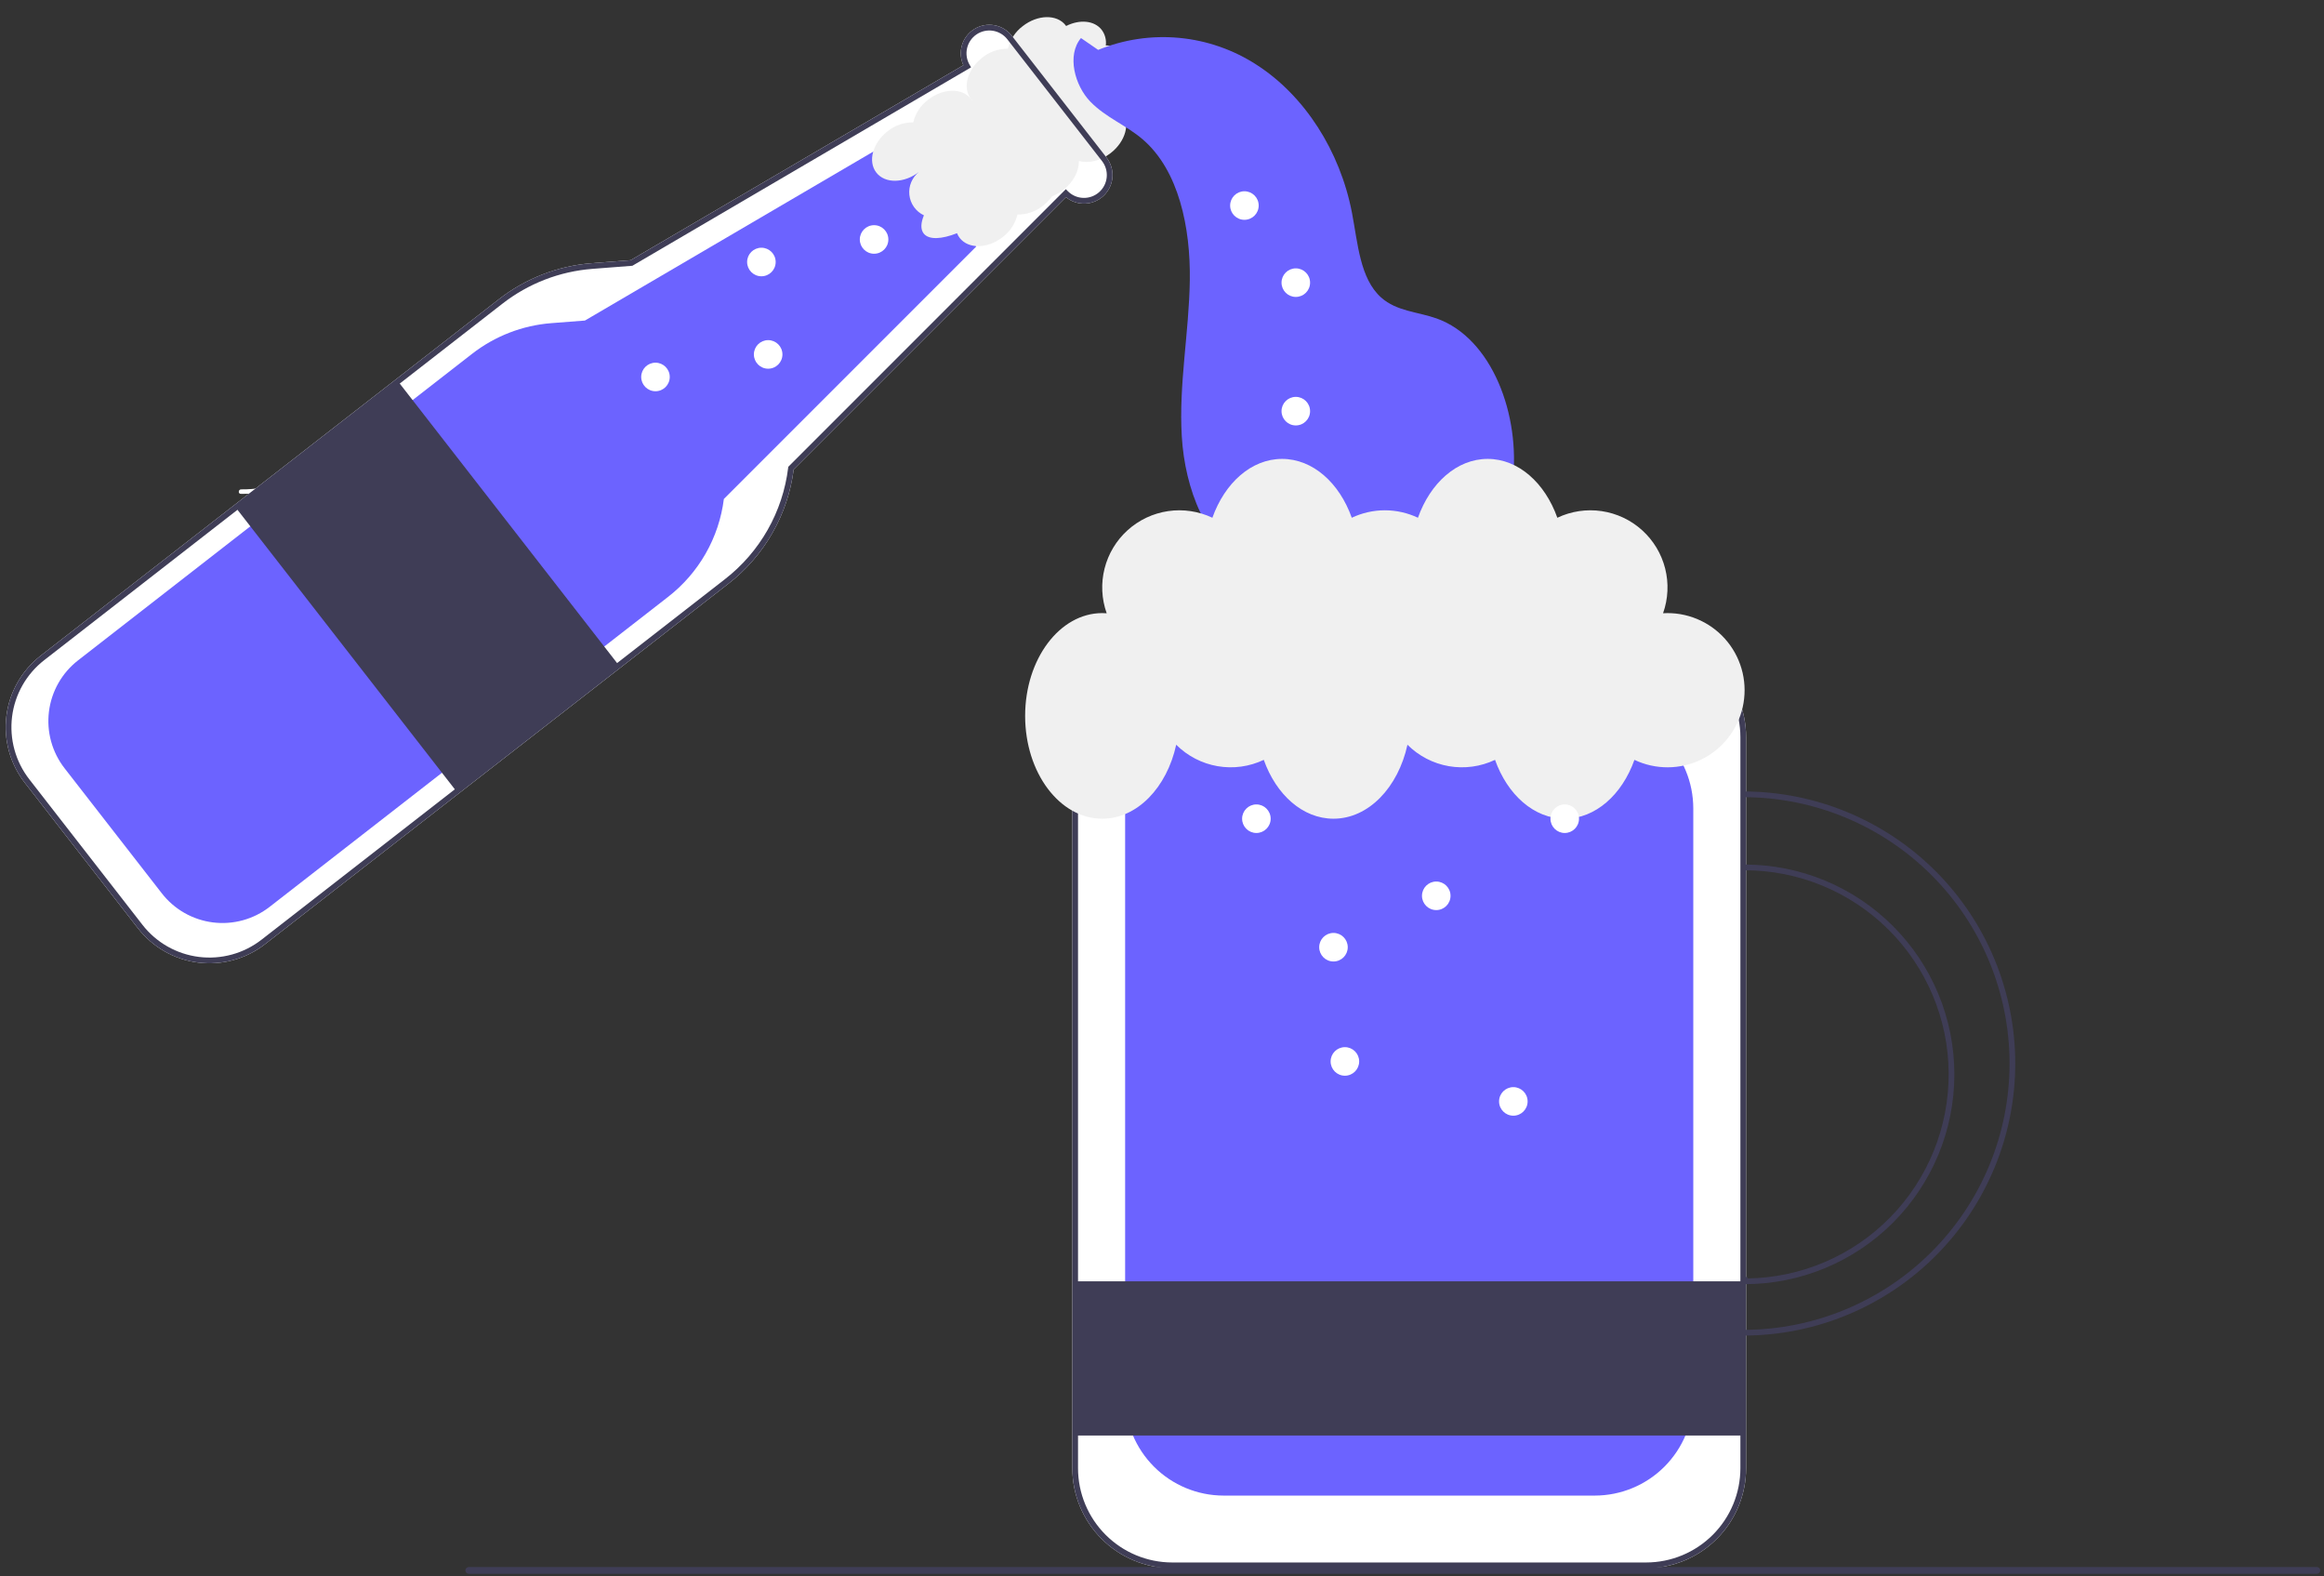<svg width="814" height="552" viewBox="0 0 814 552" fill="none" xmlns="http://www.w3.org/2000/svg">
<rect x="0" y="0" width="814" height="552" fill="#333333" stroke="none"/>
<g id="undraw_beer_xg5f 1" clip-path="url(#clip0_3_131)">
<g id="bottle">
<path id="Vector" d="M84.467 171.368C94.717 171.483 104.634 167.73 112.24 160.857C112.993 160.176 114.011 161.38 113.259 162.061C105.331 169.198 95.002 173.082 84.336 172.94C83.319 172.925 83.455 171.354 84.466 171.368H84.467Z" fill="white"/>
<path id="Vector_2" d="M48.309 325.075L8.685 274.13C6.126 270.841 4.241 267.08 3.136 263.062C2.031 259.045 1.728 254.849 2.245 250.714C2.762 246.579 4.088 242.587 6.148 238.964C8.208 235.342 10.961 232.161 14.25 229.603L174.741 104.777C184.133 97.459 195.472 93.07 207.343 92.159L220.879 91.111L337.432 22.842C336.41 20.613 336.243 18.087 336.962 15.743C337.681 13.399 339.236 11.4 341.333 10.129C343.429 8.857 345.92 8.399 348.331 8.844C350.742 9.289 352.906 10.604 354.411 12.54L387.564 55.165C389.073 57.105 389.815 59.533 389.648 61.985C389.481 64.437 388.416 66.742 386.657 68.459C384.898 70.176 382.569 71.185 380.113 71.293C377.658 71.4 375.248 70.6 373.346 69.044L278.003 164.386C275.972 180.258 267.72 194.674 255.062 204.463L92.835 330.64C89.546 333.199 85.785 335.084 81.767 336.189C77.75 337.294 73.554 337.597 69.419 337.08C65.284 336.563 61.292 335.237 57.67 333.177C54.047 331.117 50.867 328.364 48.309 325.075V325.075Z" fill="white"/>
<path id="Vector_3" d="M56.679 312.831L22.612 269.031C20.441 266.24 18.841 263.049 17.904 259.641C16.966 256.232 16.71 252.672 17.148 249.164C17.587 245.656 18.712 242.268 20.46 239.195C22.207 236.122 24.543 233.423 27.334 231.253L165.319 123.931C173.338 117.683 183.02 113.936 193.156 113.157L204.876 112.25L312.911 48.971L341.955 86.313L253.538 174.73C252.693 181.463 250.526 187.962 247.161 193.855C243.797 199.748 239.302 204.919 233.935 209.07L94.457 317.553C91.666 319.724 88.476 321.324 85.067 322.261C81.658 323.199 78.098 323.456 74.59 323.017C71.082 322.579 67.695 321.453 64.621 319.706C61.548 317.958 58.849 315.622 56.679 312.831V312.831Z" fill="#6C63FF"/>
<path id="Vector_4" d="M377.894 56.376C381.21 57.306 385.466 56.373 389.035 53.597C394.266 49.528 396.033 43.049 392.982 39.126C392.426 38.415 391.737 37.819 390.954 37.371C391.344 36.168 391.446 34.89 391.249 33.641C391.053 32.391 390.565 31.205 389.824 30.18C389.429 29.674 388.965 29.227 388.445 28.85C391.886 24.087 393.176 19.83 391.403 17.55C390.888 16.989 390.254 16.552 389.546 16.271C388.839 15.99 388.077 15.873 387.318 15.929C387.568 13.984 387.051 12.017 385.877 10.446C383.301 7.133 378.113 6.713 373.411 9.109C373.355 9.03 373.308 8.945 373.248 8.867C370.196 4.944 363.481 5.062 358.25 9.13C355.632 11.084 353.783 13.895 353.025 17.072C349.759 17.024 346.579 18.124 344.042 20.181C338.81 24.25 337.043 30.729 340.095 34.653C340.23 34.826 340.38 34.982 340.529 35.139L340.467 35.204C340.349 35.017 340.233 34.83 340.095 34.653C337.043 30.729 330.329 30.847 325.097 34.916C322.479 36.869 320.63 39.68 319.872 42.858C316.606 42.81 313.427 43.91 310.889 45.967C305.658 50.036 303.891 56.515 306.942 60.438C309.994 64.362 316.709 64.244 321.94 60.175C320.726 61.117 319.773 62.354 319.173 63.769C318.573 65.184 318.346 66.729 318.514 68.256C318.681 69.784 319.237 71.243 320.129 72.494C321.021 73.745 322.219 74.747 323.608 75.403C322.503 78.063 322.394 80.305 323.519 81.751C325.292 84.031 329.736 83.828 335.199 81.665C335.436 82.262 335.756 82.822 336.148 83.33C339.2 87.253 345.915 87.135 351.146 83.067C353.764 81.113 355.614 78.303 356.371 75.125C359.637 75.173 362.817 74.072 365.354 72.016C366.559 71.082 367.619 69.975 368.501 68.732C369.923 68.183 371.257 67.428 372.459 66.49C376.027 63.715 377.98 59.819 377.894 56.376Z" fill="#F0F0F0"/>
<path id="Vector_5" d="M48.309 325.075L8.685 274.13C6.126 270.841 4.241 267.08 3.136 263.062C2.031 259.045 1.728 254.849 2.245 250.714C2.762 246.579 4.088 242.587 6.148 238.964C8.208 235.342 10.961 232.161 14.25 229.603L174.741 104.777C184.133 97.459 195.472 93.07 207.343 92.159L220.879 91.111L337.432 22.842C336.41 20.613 336.243 18.087 336.962 15.743C337.681 13.399 339.236 11.4 341.333 10.129C343.429 8.857 345.92 8.399 348.331 8.844C350.742 9.289 352.906 10.604 354.411 12.54L387.564 55.165C389.073 57.105 389.815 59.533 389.648 61.985C389.481 64.437 388.416 66.742 386.657 68.459C384.898 70.176 382.569 71.185 380.113 71.293C377.658 71.4 375.248 70.6 373.346 69.044L278.003 164.386C275.972 180.258 267.72 194.674 255.062 204.463L92.835 330.64C89.546 333.199 85.785 335.084 81.767 336.189C77.75 337.294 73.554 337.597 69.419 337.08C65.284 336.563 61.292 335.237 57.67 333.177C54.047 331.117 50.867 328.364 48.309 325.075V325.075ZM352.832 13.768C351.586 12.165 349.777 11.095 347.772 10.777C345.766 10.458 343.715 10.915 342.034 12.054C340.353 13.193 339.168 14.928 338.72 16.909C338.272 18.89 338.594 20.966 339.621 22.718L340.128 23.581L221.493 93.069L207.498 94.153C196.017 95.035 185.052 99.279 175.969 106.355L15.478 231.182C12.396 233.579 9.817 236.559 7.886 239.953C5.956 243.347 4.714 247.088 4.229 250.962C3.745 254.836 4.029 258.768 5.064 262.532C6.099 266.297 7.866 269.82 10.263 272.902L49.887 323.847C52.284 326.929 55.264 329.508 58.658 331.439C62.052 333.369 65.793 334.611 69.667 335.096C73.541 335.58 77.473 335.296 81.237 334.261C85.002 333.226 88.525 331.459 91.607 329.062L253.835 202.884C259.94 198.162 265.048 192.276 268.864 185.567C272.679 178.858 275.126 171.458 276.062 163.797L276.105 163.456L373.312 66.249L374.019 66.958C375.457 68.397 377.391 69.234 379.425 69.298C381.46 69.362 383.442 68.647 384.967 67.3C386.493 65.953 387.448 64.075 387.637 62.048C387.826 60.022 387.235 57.999 385.985 56.393L352.832 13.768Z" fill="#3F3D56"/>
<path id="Vector_6" d="M139.4 133.531L82.567 177.735L159.924 277.193L216.757 232.989L139.4 133.531Z" fill="#3F3D56"/>
<path id="Vector_7" d="M83.97 177.91L160.099 275.79L215.354 232.814L139.225 134.934L83.97 177.91Z" fill="#3F3D56"/>
<path id="Vector_8" d="M306.153 88.856C308.914 88.856 311.153 86.617 311.153 83.856C311.153 81.094 308.914 78.856 306.153 78.856C303.392 78.856 301.153 81.094 301.153 83.856C301.153 86.617 303.392 88.856 306.153 88.856Z" fill="white"/>
<path id="Vector_9" d="M266.685 96.749C269.447 96.749 271.685 94.511 271.685 91.749C271.685 88.988 269.447 86.749 266.685 86.749C263.924 86.749 261.685 88.988 261.685 91.749C261.685 94.511 263.924 96.749 266.685 96.749Z" fill="white"/>
<path id="Vector_10" d="M269.053 129.113C271.815 129.113 274.053 126.874 274.053 124.113C274.053 121.351 271.815 119.113 269.053 119.113C266.292 119.113 264.053 121.351 264.053 124.113C264.053 126.874 266.292 129.113 269.053 129.113Z" fill="white"/>
<path id="Vector_11" d="M229.586 137.007C232.347 137.007 234.586 134.768 234.586 132.007C234.586 129.245 232.347 127.007 229.586 127.007C226.825 127.007 224.586 129.245 224.586 132.007C224.586 134.768 226.825 137.007 229.586 137.007Z" fill="white"/>
</g>
<g id="water">
<path id="Vector_12" d="M384.64 17.47C393.628 13.797 403.372 12.354 413.038 13.265C422.705 14.177 432.007 17.414 440.15 22.702C456.9 33.455 469.379 52.828 473.547 74.549C475.59 85.194 476.329 97.575 483.775 104.201C489.229 109.055 496.656 109.181 503.219 111.528C522.631 118.467 532.649 145.405 529.822 168.799C526.994 192.193 514.407 212.34 500.898 229.979C505.193 220.501 499.617 208.208 491.459 203.234C483.301 198.261 473.579 198.679 464.396 199.502C455.213 200.325 445.643 201.368 437.08 197.422C422.447 190.681 415.04 171.147 413.935 152.883C412.83 134.62 416.482 116.419 416.743 98.113C417.005 79.807 412.941 59.753 400.296 48.852C394.482 43.838 387.286 41.164 381.877 35.569C376.468 29.974 373.565 19.354 378.619 13.327" fill="#6C63FF"/>
<path id="Vector_13" d="M435.866 76.978C438.628 76.978 440.866 74.74 440.866 71.978C440.866 69.217 438.628 66.978 435.866 66.978C433.105 66.978 430.866 69.217 430.866 71.978C430.866 74.74 433.105 76.978 435.866 76.978Z" fill="white"/>
<path id="Vector_14" d="M453.866 103.979C456.628 103.979 458.866 101.74 458.866 98.978C458.866 96.217 456.628 93.978 453.866 93.978C451.105 93.978 448.866 96.217 448.866 98.978C448.866 101.74 451.105 103.979 453.866 103.979Z" fill="white"/>
<path id="Vector_15" d="M453.866 148.979C456.628 148.979 458.866 146.74 458.866 143.979C458.866 141.217 456.628 138.979 453.866 138.979C451.105 138.979 448.866 141.217 448.866 143.979C448.866 146.74 451.105 148.979 453.866 148.979Z" fill="white"/>
</g>
<g id="cup">
<path id="Vector_16" d="M576.591 549.155H410.583C401.305 549.145 392.41 545.454 385.849 538.894C379.288 532.333 375.598 523.438 375.587 514.159V258.151C375.598 248.873 379.288 239.978 385.849 233.417C392.41 226.856 401.305 223.166 410.583 223.155H576.591C585.869 223.166 594.765 226.856 601.325 233.417C607.886 239.978 611.577 248.873 611.587 258.151V514.159C611.577 523.438 607.886 532.333 601.325 538.894C594.765 545.454 585.869 549.145 576.591 549.155V549.155Z" fill="white"/>
<path id="Vector_17" d="M558.591 523.733H428.583C419.438 523.722 410.669 520.084 404.202 513.617C397.735 507.15 394.098 498.382 394.087 489.237V283.075C394.098 273.929 397.735 265.161 404.202 258.694C410.669 252.227 419.438 248.589 428.583 248.579H558.591C567.737 248.589 576.505 252.227 582.972 258.694C589.439 265.161 593.077 273.929 593.087 283.075V489.237C593.077 498.382 589.439 507.15 582.972 513.617C576.505 520.084 567.737 523.722 558.591 523.733V523.733Z" fill="#6C63FF"/>
<path id="Vector_18" d="M611.06 448.699H377.06V502.699H611.06V448.699Z" fill="#3F3D56"/>
<path id="Vector_19" d="M576.591 549.155H410.583C401.305 549.145 392.41 545.454 385.849 538.894C379.288 532.333 375.598 523.438 375.587 514.159V258.151C375.598 248.873 379.288 239.978 385.849 233.417C392.41 226.856 401.305 223.166 410.583 223.155H576.591C585.869 223.166 594.765 226.856 601.325 233.417C607.886 239.978 611.577 248.873 611.587 258.151V514.159C611.577 523.438 607.886 532.333 601.325 538.894C594.765 545.454 585.869 549.145 576.591 549.155V549.155ZM410.583 225.155C401.835 225.165 393.448 228.645 387.262 234.831C381.077 241.016 377.597 249.403 377.587 258.151V514.159C377.597 522.907 381.077 531.294 387.262 537.48C393.448 543.666 401.835 547.146 410.583 547.155H576.591C585.339 547.146 593.726 543.666 599.912 537.48C606.098 531.294 609.577 522.907 609.587 514.159V258.151C609.577 249.403 606.098 241.016 599.912 234.831C593.726 228.645 585.339 225.165 576.591 225.155H410.583Z" fill="#3F3D56"/>
<path id="Vector_20" d="M584.06 214.699C583.536 214.699 583.017 214.717 582.501 214.747C584.289 209.715 584.545 204.267 583.237 199.09C581.929 193.913 579.115 189.24 575.153 185.662C571.19 182.083 566.255 179.759 560.972 178.985C555.689 178.21 550.294 179.019 545.471 181.309C541.143 169.127 531.841 160.699 521.06 160.699C510.278 160.699 500.976 169.127 496.648 181.309C493.027 179.59 489.068 178.699 485.06 178.699C481.051 178.699 477.092 179.59 473.471 181.309C469.143 169.127 459.841 160.699 449.06 160.699C438.278 160.699 428.976 169.127 424.648 181.309C419.823 179.018 414.428 178.209 409.143 178.985C403.859 179.761 398.923 182.086 394.96 185.667C390.997 189.248 388.185 193.924 386.879 199.103C385.573 204.282 385.833 209.732 387.624 214.763C387.106 214.724 386.585 214.699 386.06 214.699C371.148 214.699 359.06 230.817 359.06 250.699C359.06 270.581 371.148 286.699 386.06 286.699C398.341 286.699 408.7 275.762 411.975 260.798C415.918 264.736 420.982 267.358 426.473 268.306C431.964 269.253 437.614 268.479 442.648 266.089C446.976 278.271 456.278 286.699 467.06 286.699C479.341 286.699 489.7 275.762 492.975 260.798C496.918 264.736 501.982 267.358 507.473 268.306C512.964 269.253 518.614 268.479 523.648 266.089C527.976 278.271 537.278 286.699 548.06 286.699C558.841 286.699 568.143 278.271 572.471 266.089C576.129 267.827 580.132 268.72 584.182 268.702C588.233 268.683 592.227 267.753 595.869 265.982C599.512 264.21 602.709 261.641 605.224 258.466C607.739 255.292 609.507 251.591 610.398 247.64C611.289 243.689 611.28 239.588 610.371 235.641C609.462 231.694 607.677 228.002 605.147 224.838C602.618 221.675 599.409 219.121 595.759 217.366C592.108 215.611 588.11 214.699 584.06 214.699V214.699Z" fill="#F0F0F0"/>
<path id="Vector_21" d="M440.06 291.699C442.821 291.699 445.06 289.46 445.06 286.699C445.06 283.938 442.821 281.699 440.06 281.699C437.298 281.699 435.06 283.938 435.06 286.699C435.06 289.46 437.298 291.699 440.06 291.699Z" fill="white"/>
<path id="Vector_22" d="M471.06 376.699C473.821 376.699 476.06 374.46 476.06 371.699C476.06 368.938 473.821 366.699 471.06 366.699C468.298 366.699 466.06 368.938 466.06 371.699C466.06 374.46 468.298 376.699 471.06 376.699Z" fill="white"/>
<path id="Vector_23" d="M503.06 318.699C505.821 318.699 508.06 316.46 508.06 313.699C508.06 310.938 505.821 308.699 503.06 308.699C500.298 308.699 498.06 310.938 498.06 313.699C498.06 316.46 500.298 318.699 503.06 318.699Z" fill="white"/>
<path id="Vector_24" d="M467.06 336.699C469.821 336.699 472.06 334.46 472.06 331.699C472.06 328.938 469.821 326.699 467.06 326.699C464.298 326.699 462.06 328.938 462.06 331.699C462.06 334.46 464.298 336.699 467.06 336.699Z" fill="white"/>
<path id="Vector_25" d="M530.06 390.699C532.821 390.699 535.06 388.46 535.06 385.699C535.06 382.938 532.821 380.699 530.06 380.699C527.298 380.699 525.06 382.938 525.06 385.699C525.06 388.46 527.298 390.699 530.06 390.699Z" fill="white"/>
<path id="Vector_26" d="M548.06 291.699C550.821 291.699 553.06 289.46 553.06 286.699C553.06 283.938 550.821 281.699 548.06 281.699C545.298 281.699 543.06 283.938 543.06 286.699C543.06 289.46 545.298 291.699 548.06 291.699Z" fill="white"/>
<path id="Vector_27" d="M610.587 467.699V465.699C635.324 465.699 659.048 455.872 676.54 438.38C694.032 420.888 703.859 397.164 703.859 372.427C703.859 347.69 694.032 323.966 676.54 306.474C659.048 288.982 635.324 279.156 610.587 279.156V277.156C635.855 277.156 660.087 287.193 677.954 305.06C695.821 322.927 705.859 347.16 705.859 372.427C705.859 397.695 695.821 421.928 677.954 439.795C660.087 457.661 635.855 467.699 610.587 467.699V467.699Z" fill="#3F3D56"/>
<path id="Vector_28" d="M611.06 449.699H610.06V447.178H612.06V447.692C630.927 447.428 648.925 439.714 662.127 426.233C675.328 412.751 682.663 394.595 682.531 375.727C682.399 356.858 674.811 338.807 661.422 325.511C648.033 312.215 629.929 304.754 611.06 304.754V302.754C630.546 302.754 649.234 310.495 663.012 324.274C676.791 338.052 684.532 356.74 684.532 376.227C684.532 395.713 676.791 414.401 663.012 428.179C649.234 441.958 630.546 449.699 611.06 449.699V449.699Z" fill="#3F3D56"/>
<path id="Vector_29" d="M812.689 549.938C812.689 550.095 812.657 550.25 812.596 550.395C812.536 550.539 812.447 550.671 812.336 550.781C812.225 550.892 812.092 550.979 811.947 551.039C811.802 551.098 811.646 551.128 811.49 551.128H164.2C163.884 551.128 163.581 551.002 163.358 550.779C163.135 550.556 163.01 550.253 163.01 549.938C163.01 549.622 163.135 549.319 163.358 549.096C163.581 548.873 163.884 548.748 164.2 548.748H811.49C811.646 548.747 811.802 548.777 811.947 548.837C812.092 548.896 812.225 548.984 812.336 549.094C812.447 549.205 812.536 549.336 812.596 549.481C812.657 549.626 812.689 549.781 812.689 549.938V549.938Z" fill="#3F3D56"/>
</g>
</g>
<defs>
<clipPath id="clip0_3_131">
<rect width="813.689" height="551.128" fill="white"/>
</clipPath>
</defs>
</svg>
